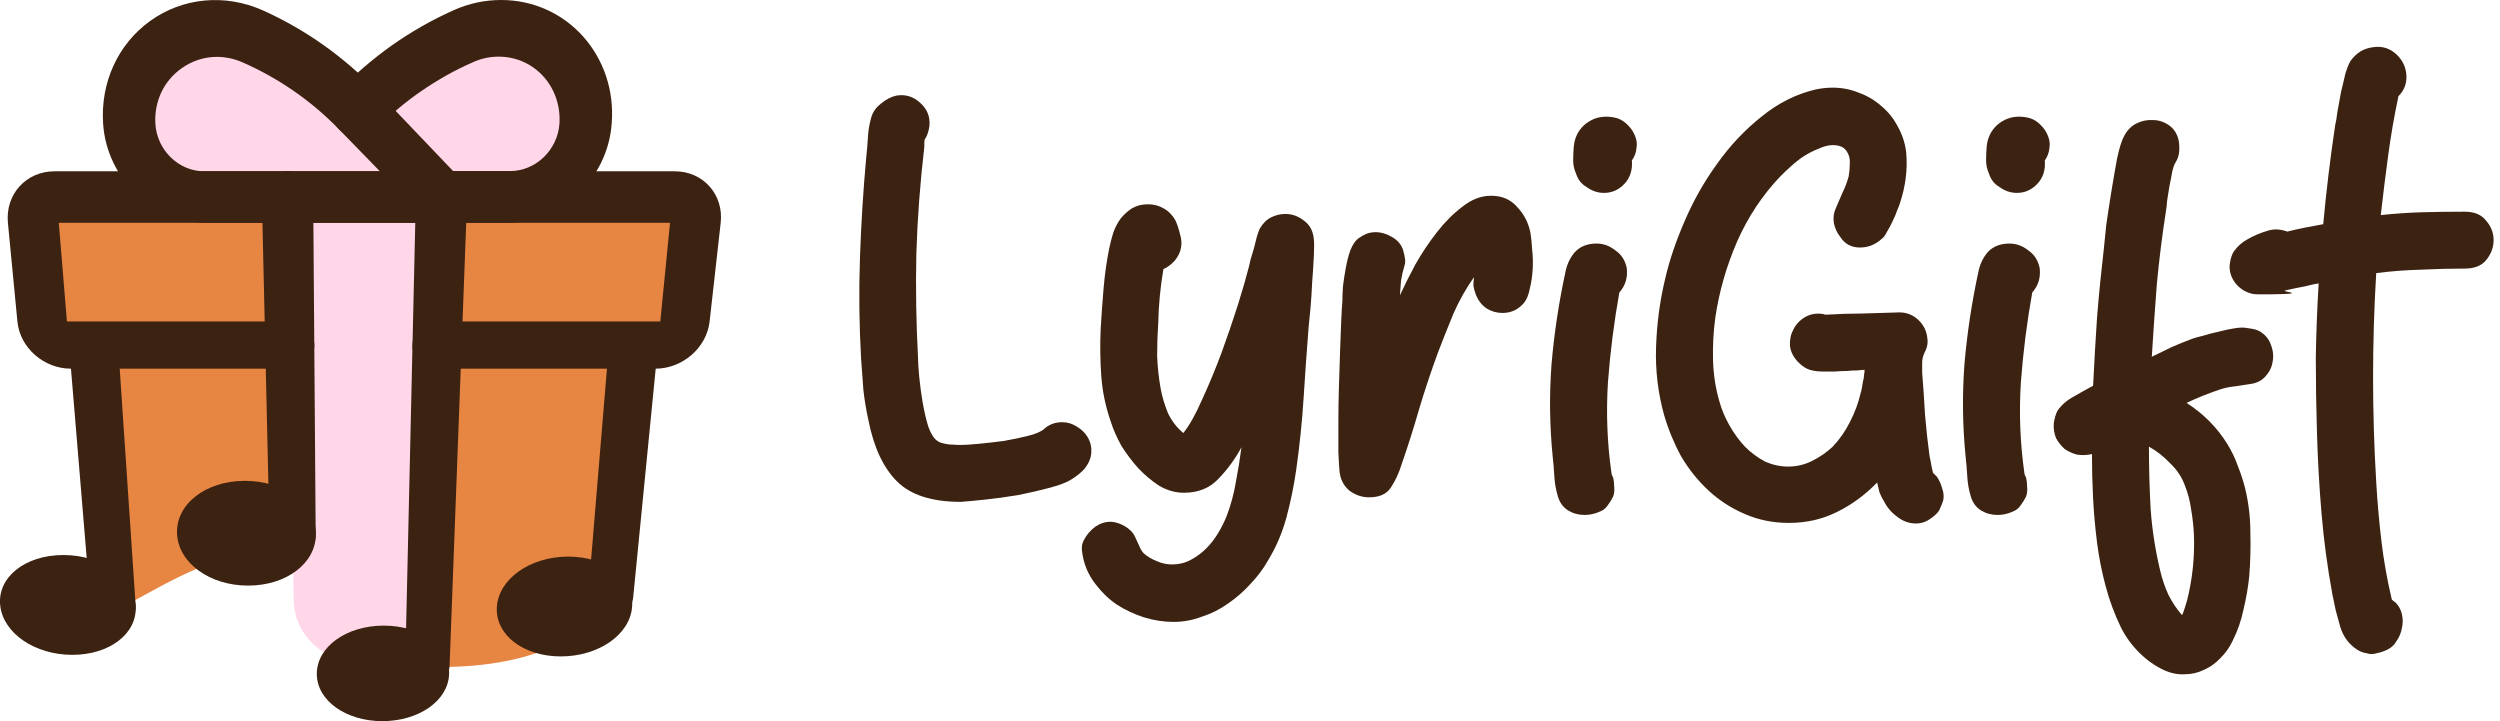 <svg width="208" height="60" viewBox="0 0 208 60" fill="none" xmlns="http://www.w3.org/2000/svg">
<g clip-path="url(#clip0_227_903)">
<path d="M4.821 28.393L2.678 17.143H57.857L56.25 28.393H53.035L50.892 49.822C47.035 55.822 37.142 55.893 32.678 55.179C25.178 38.036 13.393 49.822 8.035 51.429V28.393H4.821Z" fill="#E78542"/>
<path d="M41.599 2.375C40.602 2.375 39.567 2.581 38.532 3.049C36.876 3.778 35.296 4.676 33.828 5.705C32.361 6.733 31.006 7.874 29.765 9.146L29.746 9.165L29.727 9.146C27.262 6.584 24.308 4.508 21.016 3.049C15.86 0.748 10.423 4.657 10.762 10.287C10.969 13.691 13.791 16.403 17.083 16.403H36.745H42.333C45.625 16.403 48.485 13.691 48.711 10.287C49.05 5.798 45.663 2.375 41.599 2.375Z" fill="#FFD7E9"/>
<path d="M30.498 55.287C27.187 55.287 24.478 52.949 24.44 49.975L23.932 16.403H37.798L36.67 49.975C36.557 52.949 33.81 55.287 30.498 55.287Z" fill="#FFD7E9"/>
<path d="M36.669 18.535H17.158C12.737 18.535 8.88 14.888 8.579 10.287C8.353 6.902 9.783 3.703 12.473 1.758C15.183 -0.206 18.72 -0.542 21.862 0.86C25.437 2.469 28.616 4.732 31.307 7.537L38.306 14.869C38.889 15.486 39.04 16.421 38.682 17.207C38.325 18.03 37.534 18.535 36.669 18.535ZM18.042 4.732C17.008 4.732 16.011 5.05 15.126 5.667C13.621 6.733 12.831 8.416 12.925 10.287C13.056 12.494 14.863 14.252 16.989 14.252H31.608L28.183 10.736C25.907 8.398 23.216 6.527 20.206 5.199C19.491 4.882 18.757 4.732 18.042 4.732Z" fill="#3C2211"/>
<path d="M42.238 18.535H36.669C35.502 18.535 34.581 17.581 34.599 16.403C34.618 15.206 35.615 14.233 36.801 14.233H42.445C44.571 14.233 46.396 12.475 46.547 10.287C46.735 7.238 44.477 4.713 41.486 4.713C40.752 4.713 40.037 4.863 39.341 5.181C37.836 5.835 36.387 6.658 35.032 7.594C33.696 8.51 32.436 9.576 31.307 10.736L31.288 10.754C30.441 11.633 29.068 11.633 28.202 10.754C27.356 9.875 27.337 8.454 28.202 7.556L28.221 7.537C29.557 6.153 31.043 4.882 32.624 3.759C34.223 2.637 35.954 1.646 37.723 0.86C39.002 0.281 40.338 0 41.693 0C47.205 0 51.344 4.713 50.893 10.287C50.554 14.906 46.66 18.535 42.238 18.535Z" fill="#3C2211"/>
<path d="M35.502 57.008C34.486 57.008 33.696 56.297 33.715 55.418L34.599 16.403C34.618 15.206 35.615 14.233 36.801 14.233C37.986 14.233 38.908 15.206 38.87 16.403L37.403 55.418C37.365 56.297 36.518 57.008 35.502 57.008Z" fill="#3C2211"/>
<path d="M50.648 51.359C49.614 51.359 48.842 50.611 48.917 49.694L50.648 28.878C50.742 27.793 51.739 26.895 52.868 26.895C53.997 26.895 54.844 27.774 54.731 28.878L52.68 49.713C52.586 50.63 51.683 51.359 50.648 51.359Z" fill="#3C2211"/>
<path d="M24.383 46.178C23.329 46.178 22.464 45.411 22.426 44.439L21.787 16.403C21.768 15.206 22.709 14.233 23.894 14.233C25.079 14.233 26.058 15.206 26.058 16.403L26.265 44.439C26.283 45.411 25.437 46.178 24.383 46.178Z" fill="#3C2211"/>
<path d="M9.538 52.051C8.503 52.051 7.619 51.322 7.544 50.405L5.756 28.896C5.662 27.812 6.509 26.914 7.657 26.914C8.804 26.914 9.764 27.793 9.839 28.896L11.288 50.405C11.344 51.322 10.573 52.051 9.538 52.051Z" fill="#3C2211"/>
<path d="M54.543 30.673H36.293C35.183 30.673 34.279 29.813 34.317 28.728C34.336 27.643 35.277 26.746 36.424 26.746H54.938L55.747 18.535H4.891L5.568 26.746H24.082C25.211 26.746 26.152 27.643 26.152 28.728C26.152 29.813 25.267 30.673 24.138 30.673H5.888C3.649 30.673 1.655 28.934 1.448 26.746L0.658 18.535C0.432 16.178 2.163 14.252 4.534 14.252H56.142C58.513 14.252 60.225 16.197 59.962 18.535L59.04 26.746C58.795 28.934 56.782 30.673 54.543 30.673Z" fill="#3C2211"/>
<path d="M9.406 50.405C9.294 49.021 7.525 47.88 5.418 47.88C3.311 47.88 1.749 49.021 1.881 50.405C2.031 51.771 3.8 52.874 5.869 52.874C7.939 52.874 9.519 51.771 9.406 50.405Z" fill="#3C2211"/>
<path d="M6.02 54.483C2.915 54.483 0.281 52.706 0.018 50.386C-0.245 48.049 2.069 46.178 5.267 46.178C8.466 46.178 11.119 48.049 11.288 50.405C11.438 52.706 9.124 54.483 6.02 54.483ZM5.587 49.564C4.421 49.564 3.762 50.106 3.781 50.405C3.819 50.705 4.571 51.228 5.738 51.228C6.904 51.228 7.563 50.686 7.544 50.405C7.506 50.106 6.754 49.564 5.587 49.564Z" fill="#3C2211"/>
<path d="M24.345 44.439C24.326 42.98 22.558 41.802 20.413 41.802C18.268 41.802 16.575 42.999 16.65 44.439C16.707 45.879 18.475 47.02 20.582 47.02C22.69 47.02 24.364 45.879 24.345 44.439Z" fill="#3C2211"/>
<path d="M20.639 48.722C17.459 48.722 14.863 46.852 14.731 44.439C14.599 41.97 17.083 40.006 20.375 40.006C23.668 40.006 26.265 41.97 26.283 44.439C26.283 46.87 23.819 48.722 20.639 48.722ZM20.47 43.579C19.265 43.579 18.569 44.14 18.569 44.458C18.588 44.757 19.322 45.318 20.526 45.318C21.73 45.318 22.426 44.757 22.426 44.458C22.426 44.14 21.674 43.579 20.47 43.579Z" fill="#3C2211"/>
<path d="M35.54 56.091C35.578 54.763 33.96 53.678 31.909 53.678C29.858 53.678 28.202 54.763 28.202 56.091C28.202 57.4 29.839 58.448 31.834 58.448C33.847 58.448 35.502 57.4 35.54 56.091Z" fill="#3C2211"/>
<path d="M31.815 60C28.786 60 26.377 58.298 26.358 56.091C26.34 53.847 28.786 52.051 31.928 52.051C35.07 52.051 37.459 53.847 37.365 56.091C37.29 58.298 34.844 60 31.815 60ZM31.871 55.287C30.724 55.287 30.027 55.81 30.027 56.091C30.027 56.372 30.724 56.877 31.852 56.877C32.981 56.877 33.696 56.372 33.696 56.091C33.715 55.81 33.019 55.287 31.871 55.287Z" fill="#3C2211"/>
<path d="M50.724 50.536C50.855 49.152 49.256 48.03 47.168 48.03C45.079 48.03 43.31 49.171 43.217 50.536C43.141 51.901 44.74 53.005 46.791 53.005C48.842 53.005 50.592 51.901 50.724 50.536Z" fill="#3C2211"/>
<path d="M46.66 54.614C43.555 54.614 41.222 52.837 41.335 50.536C41.467 48.18 44.082 46.309 47.28 46.309C50.479 46.309 52.831 48.18 52.586 50.536C52.379 52.837 49.764 54.614 46.66 54.614ZM47.036 49.713C45.869 49.713 45.117 50.256 45.098 50.555C45.079 50.854 45.757 51.378 46.904 51.378C48.071 51.378 48.823 50.835 48.842 50.555C48.88 50.256 48.202 49.713 47.036 49.713Z" fill="#3C2211"/>
</g>
<path d="M89.184 39.861C88.805 40.114 88.204 40.35 87.382 40.571C86.561 40.792 85.676 40.997 84.727 41.187C83.779 41.344 82.862 41.471 81.978 41.565C81.093 41.66 80.413 41.723 79.939 41.755C77.537 41.755 75.767 41.187 74.629 40.051C73.491 38.914 72.701 37.226 72.258 34.985C72.069 34.133 71.926 33.281 71.832 32.429C71.768 31.577 71.705 30.709 71.642 29.825C71.484 27.048 71.452 24.271 71.547 21.494C71.642 18.685 71.816 15.892 72.069 13.114C72.132 12.546 72.179 11.978 72.211 11.41C72.242 10.842 72.337 10.29 72.495 9.753C72.622 9.311 72.89 8.933 73.301 8.617C73.712 8.27 74.139 8.049 74.581 7.954C75.34 7.828 76.004 8.033 76.573 8.57C77.141 9.075 77.394 9.706 77.331 10.463C77.268 10.905 77.157 11.252 76.999 11.505C76.936 11.568 76.904 11.694 76.904 11.884C76.904 12.041 76.904 12.152 76.904 12.215C76.557 15.182 76.335 18.132 76.241 21.067C76.177 23.971 76.225 26.89 76.383 29.825C76.383 30.141 76.415 30.646 76.478 31.34C76.541 32.003 76.636 32.713 76.762 33.47C76.889 34.196 77.047 34.875 77.236 35.506C77.458 36.106 77.71 36.5 77.995 36.69C78.153 36.816 78.469 36.91 78.943 36.974C79.417 37.005 79.749 37.021 79.939 37.021C80.255 37.021 80.745 36.989 81.409 36.926C82.072 36.863 82.768 36.784 83.495 36.69C84.222 36.563 84.901 36.421 85.533 36.263C86.165 36.106 86.608 35.916 86.861 35.695C87.272 35.317 87.778 35.127 88.378 35.127C88.821 35.127 89.231 35.254 89.611 35.506C89.99 35.727 90.29 36.027 90.512 36.405C90.733 36.784 90.828 37.21 90.796 37.684C90.764 38.125 90.575 38.567 90.227 39.009C89.974 39.293 89.627 39.577 89.184 39.861Z" fill="#3C2211"/>
<path d="M97.648 51.743C96.826 51.743 96.004 51.617 95.183 51.365C94.392 51.112 93.65 50.765 92.954 50.323C92.291 49.881 91.706 49.329 91.2 48.666C90.694 48.035 90.347 47.341 90.157 46.583C90.094 46.331 90.046 46.063 90.015 45.779C89.983 45.495 90.031 45.226 90.157 44.974C90.378 44.532 90.694 44.153 91.105 43.838C91.516 43.554 91.943 43.412 92.385 43.412C92.733 43.412 93.112 43.522 93.523 43.743C93.966 43.995 94.266 44.295 94.424 44.642C94.551 44.895 94.661 45.132 94.756 45.353C94.851 45.605 94.977 45.826 95.135 46.015C95.451 46.299 95.815 46.52 96.226 46.678C96.637 46.867 97.063 46.962 97.506 46.962C98.075 46.962 98.596 46.836 99.07 46.583C99.545 46.331 99.971 46.015 100.351 45.637C100.73 45.258 101.062 44.832 101.346 44.358C101.631 43.885 101.868 43.412 102.057 42.938C102.405 42.023 102.658 41.092 102.816 40.145C103.006 39.167 103.164 38.189 103.29 37.21C102.784 38.157 102.152 39.025 101.394 39.814C100.667 40.603 99.703 40.997 98.501 40.997C97.806 40.997 97.127 40.808 96.463 40.429C95.831 40.019 95.246 39.53 94.709 38.962C94.171 38.362 93.697 37.731 93.286 37.068C92.907 36.374 92.623 35.727 92.433 35.127C91.99 33.865 91.722 32.587 91.627 31.293C91.532 29.967 91.516 28.642 91.579 27.316C91.643 26.212 91.722 25.107 91.817 24.003C91.911 22.866 92.069 21.746 92.291 20.641C92.385 20.2 92.496 19.773 92.623 19.363C92.781 18.921 92.986 18.527 93.239 18.18C93.523 17.833 93.839 17.549 94.187 17.328C94.566 17.107 95.009 16.996 95.515 16.996C95.989 16.996 96.415 17.107 96.795 17.328C97.206 17.549 97.537 17.88 97.79 18.322C97.948 18.669 98.075 19.048 98.17 19.458C98.296 19.837 98.328 20.215 98.264 20.594C98.201 20.973 98.027 21.336 97.743 21.683C97.459 21.998 97.142 22.235 96.795 22.393C96.542 23.876 96.4 25.36 96.368 26.843C96.305 27.758 96.273 28.673 96.273 29.588C96.305 30.472 96.4 31.372 96.558 32.287C96.684 32.981 96.889 33.675 97.174 34.37C97.49 35.033 97.917 35.585 98.454 36.027C98.96 35.395 99.481 34.465 100.019 33.234C100.588 32.003 101.125 30.709 101.631 29.352C102.136 27.963 102.595 26.622 103.006 25.328C103.416 24.003 103.717 22.961 103.906 22.204C103.938 22.077 103.985 21.872 104.049 21.588C104.143 21.273 104.238 20.957 104.333 20.641C104.428 20.294 104.507 19.979 104.57 19.695C104.665 19.379 104.744 19.158 104.807 19.032C105.06 18.59 105.376 18.274 105.755 18.085C106.135 17.896 106.53 17.801 106.941 17.801C107.51 17.801 108.031 17.99 108.505 18.369C108.979 18.716 109.248 19.221 109.311 19.884C109.343 20.136 109.343 20.61 109.311 21.304C109.28 21.998 109.232 22.74 109.169 23.529C109.137 24.287 109.09 25.012 109.027 25.707C108.964 26.401 108.916 26.874 108.885 27.127C108.727 29.115 108.584 31.119 108.458 33.139C108.331 35.127 108.126 37.115 107.842 39.104C107.652 40.429 107.383 41.739 107.036 43.033C106.688 44.327 106.166 45.542 105.471 46.678C105.092 47.341 104.618 47.972 104.049 48.572C103.48 49.203 102.848 49.755 102.152 50.229C101.488 50.702 100.761 51.065 99.971 51.317C99.213 51.601 98.438 51.743 97.648 51.743Z" fill="#3C2211"/>
<path d="M113.912 41.376C113.312 41.376 112.758 41.187 112.253 40.808C111.779 40.398 111.51 39.861 111.447 39.199C111.415 38.851 111.383 38.315 111.352 37.589C111.352 36.863 111.352 36.042 111.352 35.127C111.352 34.181 111.368 33.202 111.399 32.192C111.431 31.151 111.462 30.157 111.494 29.21C111.526 28.263 111.557 27.427 111.589 26.701C111.621 25.975 111.652 25.439 111.684 25.091C111.684 24.776 111.7 24.365 111.731 23.86C111.794 23.324 111.873 22.803 111.968 22.298C112.063 21.762 112.189 21.273 112.347 20.831C112.537 20.357 112.758 20.026 113.011 19.837C113.233 19.679 113.454 19.553 113.675 19.458C113.928 19.363 114.181 19.316 114.434 19.316C114.908 19.316 115.382 19.458 115.856 19.742C116.33 20.026 116.63 20.405 116.757 20.878C116.82 21.099 116.867 21.32 116.899 21.541C116.931 21.73 116.915 21.919 116.852 22.109C116.725 22.519 116.63 22.93 116.567 23.34C116.536 23.75 116.504 24.16 116.472 24.571C116.82 23.813 117.247 22.961 117.752 22.014C118.29 21.067 118.89 20.168 119.554 19.316C120.218 18.464 120.929 17.754 121.688 17.186C122.446 16.586 123.236 16.286 124.058 16.286C124.975 16.286 125.702 16.602 126.239 17.233C126.808 17.833 127.171 18.543 127.33 19.363C127.393 19.71 127.44 20.168 127.472 20.736C127.535 21.273 127.551 21.825 127.519 22.393C127.488 22.961 127.409 23.497 127.282 24.003C127.187 24.507 127.029 24.902 126.808 25.186C126.334 25.754 125.733 26.038 125.006 26.038C124.532 26.038 124.09 25.912 123.679 25.659C123.268 25.375 122.968 24.981 122.778 24.476C122.683 24.223 122.62 23.987 122.588 23.766C122.588 23.545 122.604 23.308 122.636 23.056C121.972 24.003 121.403 25.012 120.929 26.085C120.486 27.159 120.06 28.232 119.649 29.305C119.08 30.851 118.558 32.413 118.084 33.991C117.642 35.538 117.152 37.084 116.615 38.63C116.393 39.356 116.093 40.003 115.714 40.571C115.366 41.108 114.765 41.376 113.912 41.376Z" fill="#3C2211"/>
<path d="M135.772 13.351C135.835 14.14 135.63 14.787 135.156 15.292C134.682 15.797 134.113 16.049 133.449 16.049C132.943 16.049 132.469 15.892 132.027 15.576C131.584 15.324 131.284 14.945 131.126 14.44C130.968 14.093 130.889 13.73 130.889 13.351C130.889 12.972 130.905 12.594 130.936 12.215C130.999 11.489 131.284 10.889 131.79 10.416C132.327 9.943 132.943 9.706 133.639 9.706C133.955 9.706 134.271 9.753 134.587 9.848C134.934 9.974 135.235 10.179 135.488 10.463C135.74 10.716 135.93 11.016 136.057 11.363C136.183 11.678 136.215 12.01 136.151 12.357C136.12 12.704 135.993 13.036 135.772 13.351ZM133.117 42.56C132.706 42.749 132.279 42.844 131.837 42.844C131.331 42.844 130.873 42.717 130.462 42.465C130.051 42.212 129.767 41.818 129.609 41.281C129.451 40.745 129.356 40.208 129.324 39.672C129.293 39.104 129.245 38.536 129.182 37.968C128.929 35.411 128.897 32.855 129.087 30.299C129.308 27.742 129.688 25.218 130.225 22.724C130.351 22.03 130.62 21.446 131.031 20.973C131.473 20.499 132.074 20.263 132.833 20.263C133.402 20.263 133.923 20.452 134.397 20.831C134.903 21.178 135.219 21.667 135.345 22.298C135.44 23.087 135.235 23.766 134.729 24.334C134.287 26.796 133.97 29.289 133.781 31.814C133.623 34.338 133.718 36.831 134.065 39.293C134.065 39.356 134.081 39.435 134.113 39.53C134.144 39.593 134.176 39.656 134.208 39.719C134.271 39.972 134.302 40.24 134.302 40.524C134.334 40.808 134.302 41.076 134.208 41.329C134.081 41.581 133.923 41.834 133.733 42.086C133.575 42.307 133.37 42.465 133.117 42.56Z" fill="#3C2211"/>
<path d="M161.11 42.749C160.889 42.97 160.636 43.159 160.352 43.317C160.067 43.475 159.751 43.554 159.403 43.554C158.834 43.554 158.313 43.364 157.839 42.986C157.365 42.639 157.001 42.212 156.748 41.708C156.59 41.455 156.464 41.203 156.369 40.95C156.306 40.666 156.243 40.398 156.179 40.145C155.168 41.187 154.046 42.007 152.813 42.607C151.612 43.206 150.285 43.506 148.831 43.506C147.503 43.506 146.27 43.254 145.133 42.749C144.026 42.276 143.031 41.629 142.146 40.808C141.261 39.987 140.502 39.041 139.87 37.968C139.269 36.863 138.795 35.711 138.447 34.512C137.942 32.681 137.721 30.804 137.784 28.878C137.847 26.922 138.1 25.028 138.542 23.198C138.89 21.683 139.427 20.089 140.154 18.416C140.881 16.712 141.782 15.118 142.857 13.635C143.931 12.12 145.164 10.811 146.555 9.706C147.946 8.57 149.463 7.812 151.106 7.434C151.58 7.339 152.039 7.292 152.481 7.292C153.24 7.292 153.967 7.434 154.662 7.718C155.358 7.97 155.974 8.333 156.511 8.807C157.08 9.28 157.539 9.848 157.886 10.511C158.265 11.174 158.503 11.899 158.597 12.688C158.661 13.414 158.645 14.14 158.55 14.866C158.455 15.56 158.297 16.239 158.076 16.902C158.044 17.028 157.965 17.233 157.839 17.517C157.744 17.801 157.618 18.101 157.459 18.416C157.333 18.701 157.191 18.969 157.033 19.221C156.906 19.474 156.796 19.647 156.701 19.742C156.132 20.31 155.484 20.594 154.757 20.594C154.03 20.594 153.477 20.294 153.098 19.695C152.845 19.379 152.671 19 152.576 18.558C152.513 18.117 152.56 17.722 152.718 17.375C152.908 16.933 153.098 16.491 153.287 16.049C153.509 15.608 153.682 15.15 153.809 14.677C153.872 14.329 153.904 13.966 153.904 13.588C153.935 13.209 153.84 12.862 153.619 12.546C153.398 12.231 153.019 12.073 152.481 12.073C152.134 12.073 151.754 12.168 151.343 12.357C150.933 12.515 150.522 12.72 150.111 12.972C149.731 13.225 149.368 13.509 149.02 13.825C148.704 14.108 148.42 14.377 148.167 14.629C146.65 16.207 145.433 18.038 144.516 20.121C143.631 22.172 143.031 24.271 142.715 26.417C142.556 27.584 142.493 28.768 142.525 29.967C142.556 31.135 142.73 32.271 143.046 33.376C143.236 34.07 143.521 34.748 143.9 35.411C144.279 36.074 144.706 36.658 145.18 37.163C145.686 37.668 146.239 38.078 146.839 38.394C147.471 38.678 148.119 38.82 148.783 38.82C149.479 38.82 150.142 38.662 150.774 38.346C151.407 38.031 151.976 37.636 152.481 37.163C153.05 36.563 153.524 35.885 153.904 35.127C154.315 34.338 154.615 33.533 154.804 32.713C154.836 32.618 154.868 32.492 154.899 32.334C154.931 32.145 154.962 31.956 154.994 31.766C155.057 31.545 155.089 31.356 155.089 31.198C155.121 31.009 155.136 30.867 155.136 30.772C155.01 30.772 154.804 30.788 154.52 30.819C154.267 30.819 153.967 30.835 153.619 30.867C153.303 30.867 152.971 30.883 152.624 30.914C152.307 30.914 152.007 30.914 151.723 30.914C151.28 30.914 150.901 30.867 150.585 30.772C150.269 30.677 149.953 30.472 149.637 30.157C149.226 29.746 148.989 29.289 148.925 28.784C148.894 28.279 148.989 27.821 149.21 27.411C149.431 26.969 149.763 26.622 150.206 26.369C150.648 26.117 151.154 26.038 151.723 26.133C151.754 26.164 151.833 26.18 151.96 26.18C152.971 26.117 153.967 26.085 154.947 26.085C155.958 26.054 156.985 26.022 158.028 25.991C158.629 25.991 159.15 26.196 159.593 26.606C160.036 27.016 160.288 27.521 160.352 28.121C160.415 28.468 160.367 28.815 160.209 29.163C160.051 29.447 159.956 29.746 159.925 30.062C159.925 30.378 159.925 30.693 159.925 31.009C160.02 32.176 160.099 33.344 160.162 34.512C160.257 35.648 160.383 36.8 160.541 37.968C160.604 38.22 160.652 38.457 160.683 38.678C160.715 38.867 160.762 39.088 160.826 39.34L161.158 39.672C161.347 39.956 161.489 40.272 161.584 40.619C161.711 40.966 161.742 41.297 161.679 41.613C161.616 41.834 161.537 42.039 161.442 42.228C161.379 42.417 161.268 42.591 161.11 42.749Z" fill="#3C2211"/>
<path d="M170.127 13.351C170.19 14.14 169.985 14.787 169.511 15.292C169.036 15.797 168.467 16.049 167.804 16.049C167.298 16.049 166.824 15.892 166.381 15.576C165.939 15.324 165.639 14.945 165.481 14.44C165.323 14.093 165.243 13.73 165.243 13.351C165.243 12.972 165.259 12.594 165.291 12.215C165.354 11.489 165.639 10.889 166.144 10.416C166.682 9.943 167.298 9.706 167.993 9.706C168.309 9.706 168.625 9.753 168.942 9.848C169.289 9.974 169.59 10.179 169.842 10.463C170.095 10.716 170.285 11.016 170.411 11.363C170.538 11.678 170.569 12.01 170.506 12.357C170.475 12.704 170.348 13.036 170.127 13.351ZM167.472 42.56C167.061 42.749 166.634 42.844 166.192 42.844C165.686 42.844 165.228 42.717 164.817 42.465C164.406 42.212 164.121 41.818 163.963 41.281C163.805 40.745 163.711 40.208 163.679 39.672C163.647 39.104 163.6 38.536 163.537 37.968C163.284 35.411 163.252 32.855 163.442 30.299C163.663 27.742 164.042 25.218 164.58 22.724C164.706 22.03 164.975 21.446 165.386 20.973C165.828 20.499 166.429 20.263 167.187 20.263C167.756 20.263 168.278 20.452 168.752 20.831C169.258 21.178 169.574 21.667 169.7 22.298C169.795 23.087 169.59 23.766 169.084 24.334C168.641 26.796 168.325 29.289 168.136 31.814C167.978 34.338 168.072 36.831 168.42 39.293C168.42 39.356 168.436 39.435 168.467 39.53C168.499 39.593 168.531 39.656 168.562 39.719C168.626 39.972 168.657 40.24 168.657 40.524C168.689 40.808 168.657 41.076 168.562 41.329C168.436 41.581 168.278 41.834 168.088 42.086C167.93 42.307 167.725 42.465 167.472 42.56Z" fill="#3C2211"/>
<path d="M185.761 53.306C185.508 53.842 185.176 54.316 184.766 54.726C184.355 55.168 183.896 55.499 183.391 55.72C182.885 55.972 182.348 56.099 181.779 56.099C181.21 56.13 180.641 56.02 180.072 55.767C179.313 55.42 178.618 54.931 177.986 54.3C177.354 53.669 176.848 52.974 176.469 52.217C175.931 51.112 175.504 49.96 175.188 48.761C174.872 47.593 174.635 46.394 174.477 45.163C174.319 43.932 174.209 42.702 174.145 41.471C174.082 40.24 174.051 39.009 174.051 37.778C173.64 37.873 173.229 37.889 172.818 37.826C172.439 37.731 172.091 37.573 171.775 37.352C171.49 37.1 171.253 36.8 171.064 36.453C170.906 36.074 170.842 35.664 170.874 35.222C170.937 34.78 171.048 34.417 171.206 34.133C171.554 33.66 171.996 33.281 172.533 32.997C173.071 32.681 173.608 32.382 174.145 32.097C174.24 30.172 174.351 28.263 174.477 26.369C174.635 24.444 174.825 22.535 175.046 20.641C175.078 20.263 175.141 19.631 175.236 18.748C175.362 17.864 175.504 16.933 175.663 15.955C175.821 14.976 175.979 14.061 176.137 13.209C176.326 12.325 176.516 11.71 176.706 11.363C176.958 10.858 177.306 10.495 177.749 10.274C178.191 10.053 178.649 9.958 179.124 9.99C179.598 9.99 180.04 10.132 180.451 10.416C180.862 10.7 181.131 11.11 181.257 11.647C181.32 11.963 181.336 12.294 181.304 12.641C181.273 12.957 181.178 13.241 181.02 13.493C180.925 13.619 180.83 13.872 180.736 14.251C180.672 14.629 180.593 15.04 180.498 15.481C180.435 15.892 180.372 16.286 180.309 16.665C180.277 17.044 180.246 17.328 180.214 17.517C179.898 19.537 179.645 21.557 179.455 23.576C179.297 25.596 179.155 27.632 179.029 29.683C179.598 29.399 180.151 29.131 180.688 28.878C181.257 28.626 181.842 28.389 182.442 28.168C182.632 28.105 182.916 28.026 183.296 27.932C183.707 27.805 184.133 27.695 184.576 27.6C185.05 27.474 185.492 27.379 185.903 27.316C186.314 27.253 186.615 27.237 186.804 27.269C187.025 27.3 187.231 27.332 187.421 27.364C187.61 27.395 187.8 27.458 187.989 27.553C188.464 27.837 188.78 28.216 188.938 28.689C189.127 29.163 189.175 29.636 189.08 30.109C189.017 30.551 188.811 30.961 188.464 31.34C188.148 31.687 187.721 31.892 187.184 31.956C186.773 32.019 186.362 32.082 185.951 32.145C185.572 32.176 185.176 32.255 184.766 32.382C184.291 32.539 183.817 32.713 183.343 32.902C182.869 33.092 182.395 33.297 181.921 33.518C183.343 34.433 184.481 35.585 185.334 36.974C185.682 37.542 185.967 38.141 186.188 38.772C186.441 39.404 186.646 40.035 186.804 40.666C187.089 41.865 187.231 43.08 187.231 44.311C187.263 45.542 187.231 46.757 187.136 47.956C187.041 48.871 186.883 49.787 186.662 50.702C186.472 51.617 186.172 52.485 185.761 53.306ZM179.74 47.53C179.898 48.193 180.119 48.84 180.404 49.471C180.72 50.102 181.099 50.67 181.542 51.175C181.605 51.081 181.684 50.876 181.779 50.56C181.873 50.244 181.937 50.039 181.968 49.944C182.411 48.177 182.6 46.378 182.537 44.548C182.506 43.822 182.427 43.096 182.3 42.37C182.205 41.676 182.031 41.013 181.779 40.382C181.526 39.688 181.115 39.072 180.546 38.536C180.009 37.968 179.424 37.51 178.792 37.163C178.792 38.899 178.839 40.634 178.934 42.37C179.06 44.106 179.329 45.826 179.74 47.53Z" fill="#3C2211"/>
<path d="M198.602 54.063C198.349 54.189 198.064 54.284 197.748 54.347C197.464 54.442 197.179 54.442 196.895 54.347C196.642 54.316 196.389 54.221 196.136 54.063C195.441 53.621 194.967 52.99 194.714 52.169C194.588 51.728 194.461 51.27 194.335 50.797C194.24 50.323 194.145 49.866 194.05 49.424C193.639 47.183 193.339 44.942 193.149 42.702C192.96 40.461 192.833 38.204 192.77 35.932C192.707 33.849 192.675 31.798 192.675 29.778C192.707 27.727 192.786 25.659 192.912 23.576C192.691 23.608 192.328 23.687 191.822 23.813C191.316 23.908 190.779 24.018 190.21 24.145C189.673 24.239 191.081 24.334 190.575 24.428C190.07 24.492 187.776 24.507 187.555 24.476C186.954 24.381 186.449 24.097 186.038 23.624C185.627 23.119 185.453 22.567 185.516 21.967C185.579 21.525 185.69 21.178 185.848 20.925C186.164 20.484 186.559 20.136 187.033 19.884C187.539 19.6 188.061 19.379 188.598 19.221C189.135 19.032 189.704 19.048 190.305 19.268C190.81 19.142 191.3 19.032 191.774 18.937C192.28 18.843 192.786 18.748 193.292 18.653C193.545 15.907 193.876 13.162 194.287 10.416C194.35 10.164 194.414 9.785 194.477 9.28C194.572 8.775 194.667 8.254 194.761 7.718C194.888 7.15 195.014 6.613 195.141 6.108C195.299 5.603 195.441 5.256 195.567 5.067C196.041 4.404 196.658 4.025 197.416 3.931C198.207 3.804 198.886 4.025 199.455 4.593C199.929 5.067 200.182 5.635 200.214 6.298C200.245 6.96 200.024 7.528 199.55 8.002C199.202 9.643 198.918 11.284 198.697 12.925C198.475 14.566 198.27 16.223 198.08 17.896C199.25 17.77 200.403 17.691 201.541 17.659C202.711 17.627 203.88 17.612 205.05 17.612C205.871 17.612 206.472 17.864 206.851 18.369C207.262 18.843 207.468 19.379 207.468 19.979C207.468 20.578 207.262 21.131 206.851 21.636C206.472 22.109 205.871 22.346 205.05 22.346C203.817 22.346 202.584 22.377 201.352 22.44C200.119 22.472 198.902 22.567 197.701 22.724C197.353 28.5 197.353 34.291 197.701 40.098C197.796 41.739 197.938 43.364 198.128 44.974C198.317 46.583 198.602 48.193 198.981 49.803C198.981 49.866 199.028 49.929 199.123 49.992C199.218 50.055 199.281 50.102 199.313 50.134C199.566 50.386 199.74 50.702 199.834 51.081C199.929 51.491 199.929 51.885 199.834 52.264C199.771 52.643 199.629 52.99 199.408 53.306C199.218 53.653 198.949 53.905 198.602 54.063Z" fill="#3C2211"/>
<defs>
<clipPath id="clip0_227_903">
<rect width="60" height="60" fill="white"/>
</clipPath>
</defs>
</svg>
